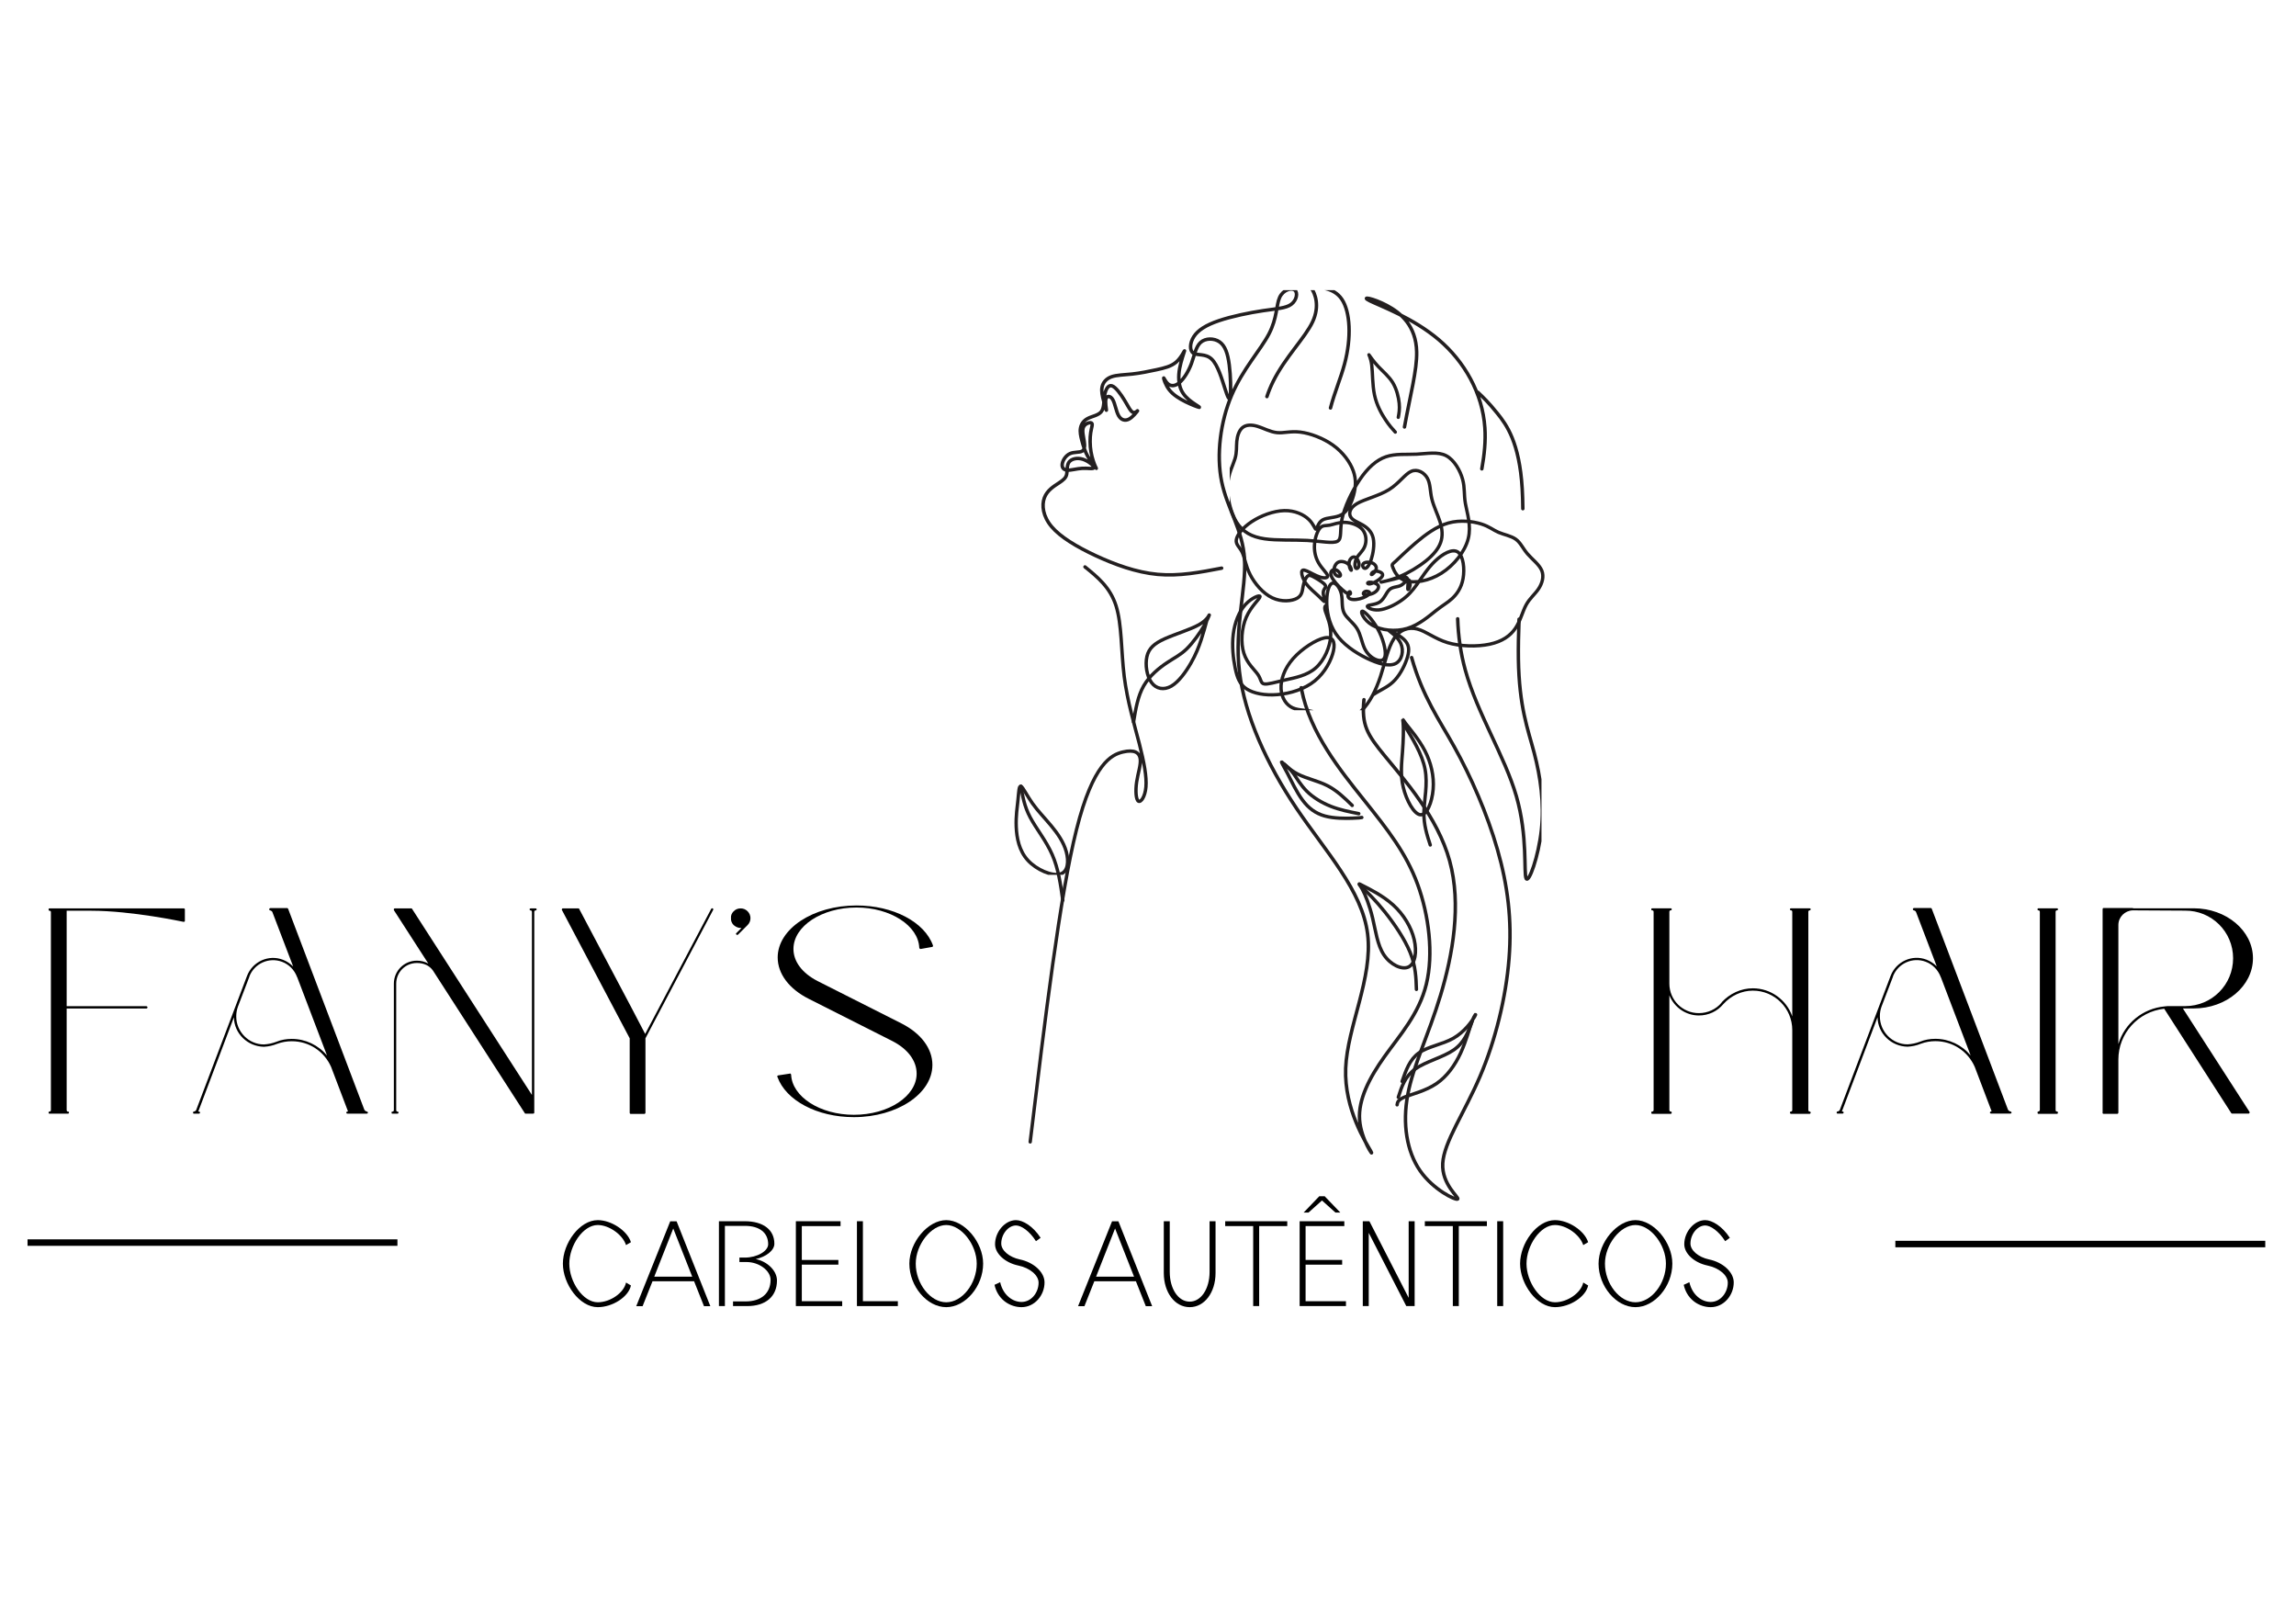 <svg xmlns="http://www.w3.org/2000/svg" xmlns:xlink="http://www.w3.org/1999/xlink" width="707" zoomAndPan="magnify" viewBox="0 0 530.25 375" height="500" preserveAspectRatio="xMidYMid meet" version="1.0"><defs><g/><clipPath id="d5679561f4"><path d="M 240 67 L 356 67 L 356 277.449 L 240 277.449 Z M 240 67 " clip-rule="nonzero"/></clipPath><clipPath id="7ae8a874f8"><path d="M 284 92 L 360.816 92 L 360.816 164 L 284 164 Z M 284 92 " clip-rule="nonzero"/></clipPath><clipPath id="0c71a1d7b5"><path d="M 234.246 179 L 248 179 L 248 202 L 234.246 202 Z M 234.246 179 " clip-rule="nonzero"/></clipPath></defs><g clip-path="url(#d5679561f4)"><path stroke-linecap="round" transform="matrix(0.013, 0, 0, -0.013, 234.233, 277.325)" fill="none" stroke-linejoin="round" d="M 8236.209 14365.391 C 8329.77 14276.955 8423.635 14188.52 8584.718 13988.329 C 8745.801 13788.137 8974.709 13475.888 9024.064 12651.802 C 9030.725 12541.864 9034.056 12423.142 9035.267 12297.455 M 8968.048 10334.308 C 8958.661 10080.511 8953.514 9840.948 8956.542 9630.156 C 8969.562 8769.425 9125.498 8384.488 9237.529 7958.06 C 9349.258 7531.328 9416.78 7063.408 9364.7 6590.036 C 9312.924 6116.966 9141.243 5638.446 9094.311 5729.304 C 9047.681 5820.465 9125.498 6481.006 8920.207 7190.912 C 8714.614 7900.819 8225.914 8660.092 8012.751 9432.388 C 7929.182 9734.643 7888.003 10039.322 7877.708 10341.274 M 8306.759 13004.938 C 8352.177 13256.01 8377.005 13498.602 8360.958 13733.32 C 8319.476 14349.642 7997.006 14911.45 7541.916 15298.809 C 7086.825 15686.169 6499.113 15899.383 6319.863 15988.121 C 6140.309 16076.557 6369.217 16039.91 6618.715 15907.257 C 6868.515 15774.604 7138.905 15545.944 7149.199 15082.869 C 7156.466 14758.505 7035.957 14318.75 6932.706 13748.765 M 7059.574 9652.568 C 7255.781 8958.107 7541.916 8562.268 7815.031 8072.238 C 8116.608 7531.328 8402.742 6876.239 8584.718 6241.745 C 8766.694 5607.251 8844.813 4993.654 8790.008 4304.342 C 8735.507 3615.333 8548.383 2850.911 8272.543 2208.543 C 7997.006 1566.174 7633.055 1046.162 7612.162 669.099 C 7591.27 292.037 7913.739 57.925 7877.405 34.605 C 7841.07 11.285 7445.629 198.453 7209.151 539.172 C 6972.371 879.588 6894.555 1373.857 6990.538 1888.721 C 7086.825 2403.585 7357.215 2939.044 7573.103 3654.402 C 7788.991 4369.457 7950.074 5263.806 7734.489 6043.977 C 7518.601 6824.147 6925.742 7489.836 6585.105 7903.242 C 6265.664 8291.207 6167.863 8456.872 6212.676 8905.107 M 5618.302 14086.456 C 5689.76 14359.637 5799.975 14614.343 5867.194 14864.506 C 5994.668 15337.878 5968.628 15795.501 5820.565 16016.59 C 5672.199 16237.679 5401.809 16221.93 5287.355 16237.679 C 5172.901 16253.125 5214.686 16300.068 5279.482 16211.633 C 5344.582 16123.197 5432.996 15899.383 5300.375 15616.208 C 5167.754 15332.73 4814.097 14989.285 4600.934 14560.433 C 4557.635 14472.907 4519.787 14382.048 4488.903 14288.464 M 5097.81 9117.109 C 5099.626 9108.629 5101.14 9100.149 5102.654 9091.669 C 5256.168 8311.499 5786.653 7656.41 6213.281 7123.071 C 6639.607 6590.036 6962.076 6179.356 7164.944 5627.846 C 7367.812 5076.638 7451.079 4384.903 7320.88 3851.868 C 7190.984 3318.832 6847.622 2944.495 6577.233 2564.708 C 6306.843 2184.92 6109.122 1800.286 6135.162 1441.395 C 6161.202 1082.505 6410.699 749.66 6335.305 884.737 C 6259.911 1020.115 5859.625 1623.415 5888.087 2359.368 C 5916.549 3095.32 6374.364 3963.623 6278.078 4741.371 C 6181.791 5518.816 5532.008 6205.402 5009.093 6982.847 C 4486.48 7760.291 4091.342 8628.897 4000.202 9406.342 C 3909.063 10183.786 4122.529 10870.373 4091.342 11398.26 C 4060.155 11926.147 3784.314 12295.335 3685.303 12775.067 C 3586.291 13255.102 3663.805 13845.378 3861.525 14310.573 C 4059.246 14776.071 4376.871 15116.789 4525.237 15401.479 C 4673.603 15686.169 4653.014 15915.132 4715.388 16050.511 C 4777.762 16185.587 4923.404 16227.079 4983.053 16180.438 C 5043.005 16133.494 5016.965 15998.418 4921.284 15927.549 C 4825.906 15856.679 4660.886 15850.319 4419.564 15814.279 C 4178.545 15778.541 3861.223 15713.729 3632.315 15635.591 C 3403.407 15557.755 3262.913 15466.594 3190.244 15353.627 C 3117.575 15240.357 3112.125 15105.281 3182.372 15059.549 C 3252.618 15014.12 3398.26 15058.337 3507.566 14954.153 C 3616.57 14850.272 3689.542 14597.988 3741.621 14435.655 C 3793.398 14273.018 3824.888 14200.332 3837.605 14295.127 C 3850.625 14390.225 3845.478 14652.806 3819.438 14852.997 C 3793.398 15053.189 3746.769 15190.99 3648.06 15260.043 C 3549.048 15328.792 3398.26 15328.792 3311.057 15250.654 C 3224.156 15172.819 3200.539 15016.845 3147.248 14873.592 C 3093.957 14730.641 3010.691 14600.714 2934.085 14535.599 C 2857.48 14470.787 2787.233 14470.787 2736.365 14511.067 C 2685.799 14551.348 2654.612 14631.909 2654.612 14617.674 C 2654.612 14603.44 2685.799 14494.107 2756.046 14405.671 C 2826.293 14317.236 2935.296 14249.698 3045.814 14194.88 C 3156.332 14140.365 3268.363 14098.873 3287.742 14097.359 C 3307.423 14096.147 3234.451 14135.216 3159.057 14189.731 C 3083.663 14244.549 3005.543 14314.51 2962.85 14414.757 C 2919.854 14515.004 2911.982 14644.932 2938.022 14787.882 C 2964.061 14930.833 3023.711 15087.109 3025.225 15100.132 C 3026.436 15112.852 2969.209 14982.925 2879.583 14903.575 C 2789.655 14824.226 2667.632 14795.757 2529.863 14765.773 C 2391.792 14735.79 2238.581 14704.595 2095.362 14689.149 C 1952.446 14673.401 1819.825 14673.401 1726.263 14639.783 C 1632.702 14605.863 1577.897 14538.325 1561.244 14461.701 C 1544.288 14384.774 1564.877 14299.064 1588.495 14210.629 C 1611.809 14122.193 1637.849 14031.335 1637.849 14047.992 C 1637.849 14064.953 1611.809 14189.731 1629.977 14249.698 C 1648.144 14309.362 1710.518 14304.213 1750.789 14233.949 C 1791.363 14163.685 1809.53 14028.609 1853.737 13950.471 C 1897.944 13872.636 1968.191 13851.738 2038.135 13888.082 C 2108.382 13924.728 2178.629 14018.312 2190.438 14034.969 C 2202.246 14051.93 2155.314 13992.266 2111.107 14007.712 C 2066.9 14023.461 2025.418 14114.319 1959.107 14223.652 C 1892.797 14332.682 1801.658 14460.186 1734.136 14479.872 C 1666.311 14499.256 1622.104 14410.82 1605.148 14308.15 C 1588.495 14205.48 1598.79 14088.273 1548.224 14022.249 C 1497.355 13955.923 1385.627 13940.174 1308.718 13901.105 C 1232.113 13862.338 1190.631 13799.949 1177.611 13730.897 C 1164.591 13662.147 1180.033 13586.432 1203.651 13499.511 C 1226.966 13412.287 1258.153 13313.554 1303.571 13231.479 C 1349.292 13149.706 1408.941 13084.591 1437.706 13047.036 C 1466.168 13009.178 1463.746 12998.881 1442.854 13044.31 C 1421.961 13089.74 1382.902 13191.198 1363.523 13306.891 C 1343.842 13422.584 1343.842 13552.814 1358.376 13647.61 C 1372.607 13742.708 1401.069 13802.372 1372.607 13819.332 C 1343.842 13836.292 1258.153 13810.246 1229.691 13746.645 C 1200.926 13682.742 1229.691 13581.283 1242.408 13496.785 C 1255.428 13412.287 1253.005 13344.749 1204.862 13318.703 C 1156.719 13292.657 1063.157 13308.405 990.185 13275.696 C 917.516 13243.29 865.437 13162.729 853.931 13099.128 C 842.122 13035.225 870.584 12988.584 936.895 12981.921 C 1003.205 12975.258 1107.364 13009.178 1210.01 13014.327 C 1312.655 13019.779 1414.089 12996.155 1415.603 13027.653 C 1416.814 13058.848 1318.105 13144.557 1217.882 13175.752 C 1117.659 13206.947 1016.225 13183.627 973.532 13124.871 C 930.536 13066.419 945.978 12972.835 931.747 12907.72 C 917.516 12842.908 873.309 12806.261 790.042 12751.746 C 706.776 12697.231 584.752 12624.242 535.095 12490.377 C 485.74 12356.513 509.358 12161.47 664.082 11978.239 C 818.807 11795.008 1104.639 11623.286 1441.34 11465.798 C 1778.343 11308.613 2165.609 11165.662 2548.03 11130.531 C 2930.149 11095.399 3307.423 11168.085 3684.394 11241.075 " stroke="#231f20" stroke-width="61.44" stroke-opacity="1" stroke-miterlimit="22.926"/></g><path stroke-linecap="round" transform="matrix(0.011, 0, 0, -0.011, 234.233, 277.325)" fill="none" stroke-linejoin="round" d="M 1485.029 13311.282 C 1749.75 13097.149 2014.471 12882.666 2137.751 12493.873 C 2261.031 12104.731 2242.871 11540.928 2308.877 11012.756 C 2374.882 10484.933 2525.054 9993.091 2627.03 9597.311 C 2729.007 9201.182 2782.79 8901.465 2764.979 8691.524 C 2746.818 8481.583 2656.716 8361.417 2605.727 8394.602 C 2555.088 8427.438 2542.865 8613.276 2569.756 8796.32 C 2596.996 8979.364 2663.002 9159.264 2644.842 9285.368 C 2627.03 9411.123 2525.054 9483.083 2281.985 9426.144 C 2038.917 9369.205 1655.107 9183.367 1307.268 7797.614 C 959.08 6411.861 647.212 3826.543 334.996 1241.225 " stroke="#231f20" stroke-width="70.866" stroke-opacity="1" stroke-miterlimit="22.926"/><g clip-path="url(#7ae8a874f8)"><path stroke-linecap="round" transform="matrix(0.011, 0, 0, -0.011, 234.233, 277.325)" fill="none" stroke-linejoin="round" d="M 7528.204 10623.418 C 7556.115 10642.03 7584.715 10660.298 7614.35 10677.531 C 7737.366 10749.911 7874.855 10807.815 7994.081 10938.099 C 8113.652 11068.384 8214.96 11271.048 8258.377 11426.493 C 8301.795 11582.282 8287.322 11690.508 8178.778 11791.84 C 8070.234 11893.172 7867.619 11987.266 7860.383 11980.028 C 7853.146 11972.79 8041.289 11864.22 8113.652 11708.775 C 8186.015 11552.986 8142.597 11350.666 8005.108 11281.733 C 7867.619 11213.144 7636.058 11278.286 7393.471 11397.541 C 7151.229 11517.14 6897.96 11690.508 6749.444 11911.439 C 6601.273 12132.026 6557.855 12399.833 6561.301 12605.943 C 6565.091 12812.054 6615.745 12956.815 6684.318 12971.291 C 6753.234 12985.767 6840.069 12869.958 6869.015 12740.019 C 6897.96 12609.735 6869.015 12464.975 6923.114 12349.166 C 6977.558 12233.358 7115.047 12146.502 7194.646 12020.009 C 7274.245 11893.172 7295.954 11726.698 7353.844 11603.652 C 7411.734 11480.95 7505.806 11401.332 7596.087 11365.142 C 7686.712 11328.952 7773.547 11336.19 7788.02 11455.445 C 7802.493 11575.044 7744.602 11806.316 7632.268 12008.98 C 7520.278 12211.644 7353.844 12385.357 7306.636 12381.565 C 7259.773 12378.119 7332.135 12197.168 7516.488 12088.598 C 7701.185 11980.028 7997.872 11943.838 8251.141 12020.009 C 8504.066 12095.836 8714.262 12284.024 8862.433 12399.833 C 9010.604 12515.641 9097.439 12559.069 9191.855 12645.925 C 9285.582 12732.436 9386.89 12863.065 9423.071 13065.385 C 9459.252 13268.049 9430.307 13543.093 9314.527 13622.711 C 9198.747 13702.329 8996.131 13586.521 8836.934 13434.523 C 8678.08 13282.525 8562.3 13094.337 8458.925 12949.577 C 8355.894 12805.161 8265.269 12703.829 8128.124 12607.667 C 7990.291 12511.849 7805.938 12421.547 7657.767 12408.794 C 7509.252 12396.041 7397.262 12461.183 7415.18 12490.135 C 7433.443 12519.087 7581.614 12511.849 7675.686 12575.268 C 7769.757 12638.687 7809.729 12772.418 7876.578 12833.768 C 7943.427 12895.464 8037.499 12884.779 8109.861 12918.901 C 8182.224 12953.368 8232.878 13032.986 8267.336 13040.224 C 8301.795 13047.462 8319.713 12982.32 8310.754 12922.692 C 8301.795 12863.065 8265.613 12808.608 8261.823 12850.312 C 8258.377 12891.672 8287.322 13029.195 8247.35 13078.137 C 8207.723 13127.08 8098.835 13087.099 7968.927 13052.977 C 7838.674 13018.51 7686.712 12989.558 7699.117 12991.281 C 7711.867 12993.005 7889.328 13025.748 8082.639 13105.366 C 8276.296 13184.984 8486.147 13311.477 8643.622 13437.97 C 8800.752 13564.807 8905.85 13691.3 8952.714 13825.376 C 8999.922 13959.106 8988.895 14100.075 8940.309 14255.865 C 8891.378 14411.31 8804.543 14581.23 8766.639 14742.535 C 8728.39 14903.494 8739.416 15055.492 8674.29 15173.024 C 8609.164 15290.555 8468.229 15373.965 8335.909 15317.784 C 8203.933 15261.603 8080.916 15066.177 7869.342 14934.17 C 7657.423 14802.162 7357.29 14733.573 7198.092 14641.203 C 7038.894 14548.832 7020.976 14433.024 7064.394 14358.92 C 7107.811 14284.817 7212.565 14252.073 7312.15 14194.169 C 7411.734 14136.265 7505.806 14053.2 7536.474 13915.678 C 7567.142 13778.156 7534.751 13586.521 7493.056 13461.752 C 7451.361 13336.638 7400.708 13279.078 7362.803 13280.802 C 7324.899 13282.525 7299.4 13344.22 7328.345 13378.342 C 7357.29 13412.809 7440.679 13420.047 7503.738 13398.333 C 7567.142 13376.619 7610.559 13325.953 7599.877 13269.772 C 7588.85 13213.936 7523.724 13152.241 7503.738 13150.517 C 7484.097 13148.794 7509.252 13206.698 7568.865 13219.106 C 7628.822 13231.859 7722.894 13199.46 7733.576 13153.964 C 7744.602 13108.813 7672.24 13050.909 7605.046 13011.272 C 7538.197 12971.291 7476.861 12949.577 7444.125 12953.368 C 7411.734 12956.815 7407.944 12985.767 7456.875 12989.558 C 7505.806 12993.005 7607.113 12971.291 7637.781 12926.139 C 7668.449 12880.988 7628.822 12812.054 7558.182 12770.694 C 7487.543 12728.99 7386.235 12714.514 7348.331 12728.99 C 7310.427 12743.466 7335.581 12786.894 7377.276 12797.578 C 7418.971 12808.608 7476.861 12786.894 7458.598 12750.704 C 7440.679 12714.514 7346.608 12663.848 7250.469 12640.41 C 7154.675 12616.973 7057.157 12620.419 7022.699 12662.124 C 6988.241 12703.829 7017.186 12783.447 7038.894 12790.34 C 7060.603 12797.923 7075.076 12732.436 7035.449 12736.572 C 6995.821 12740.364 6902.095 12813.088 6817.327 12899.944 C 6732.215 12986.801 6655.717 13087.788 6646.413 13158.1 C 6637.454 13228.412 6695.344 13268.049 6751.167 13250.126 C 6807.334 13231.859 6861.778 13156.032 6847.306 13127.08 C 6832.833 13098.128 6749.444 13116.051 6722.222 13181.193 C 6695.344 13246.335 6724.289 13358.352 6789.416 13402.124 C 6854.542 13445.552 6955.85 13420.047 7013.74 13367.658 C 7071.63 13315.268 7086.102 13235.65 7073.353 13239.097 C 7060.603 13242.888 7020.976 13329.744 7029.935 13402.124 C 7038.894 13474.16 7096.785 13532.064 7147.438 13517.588 C 7198.092 13503.457 7241.51 13416.256 7239.787 13354.905 C 7238.064 13293.554 7190.856 13257.364 7168.113 13288.729 C 7145.026 13320.094 7146.405 13419.013 7189.822 13498.287 C 7233.24 13577.905 7318.697 13638.221 7359.358 13742.311 C 7400.018 13846.056 7395.539 13993.228 7312.494 14092.837 C 7229.105 14192.446 7067.15 14244.146 6935.519 14246.214 C 6803.888 14248.627 6702.58 14201.407 6620.914 14186.931 C 6539.592 14172.455 6478.256 14190.723 6422.089 14129.372 C 6365.922 14067.677 6315.268 13926.708 6304.586 13787.462 C 6293.559 13647.872 6322.504 13510.35 6390.387 13394.197 C 6458.27 13277.7 6564.747 13182.571 6579.219 13130.182 C 6593.692 13077.793 6516.161 13068.142 6421.055 13097.439 C 6326.295 13127.08 6213.96 13195.669 6141.598 13226.344 C 6069.235 13257.364 6036.844 13250.126 6035.121 13197.392 C 6033.054 13145.003 6061.999 13047.462 6130.916 12955.091 C 6199.488 12863.065 6308.032 12775.864 6386.942 12701.761 C 6465.507 12627.313 6514.438 12565.617 6518.228 12589.055 C 6521.674 12612.492 6479.979 12721.407 6488.938 12788.272 C 6497.553 12854.793 6557.166 12879.609 6529.944 12926.484 C 6502.722 12973.703 6389.009 13042.981 6312.511 13086.754 C 6235.669 13130.527 6196.042 13148.794 6157.793 13116.051 C 6119.889 13083.652 6083.708 13000.243 6065.789 12908.216 C 6047.526 12815.846 6047.526 12714.514 5938.982 12653.163 C 5830.438 12591.467 5613.35 12569.753 5417.971 12662.124 C 5222.592 12754.15 5048.922 12960.606 4953.128 13148.794 C 4857.333 13336.638 4839.07 13506.903 4786.694 13617.197 C 4734.317 13727.49 4647.482 13778.156 4661.954 13879.488 C 4676.427 13980.82 4792.207 14132.819 4983.796 14259.311 C 5175.729 14386.149 5443.471 14487.481 5669.518 14492.651 C 5895.565 14498.166 6080.262 14407.863 6185.015 14306.531 C 6290.113 14205.199 6315.268 14093.182 6336.977 14102.143 C 6358.686 14111.105 6376.949 14241.389 6474.466 14297.569 C 6572.328 14353.406 6749.444 14335.483 6876.251 14409.586 C 7002.713 14483.69 7078.866 14650.164 7124.007 14814.915 C 7169.147 14979.321 7183.62 15142.348 7118.493 15325.022 C 7053.367 15507.696 6908.642 15710.015 6698.79 15862.358 C 6488.938 16014.356 6213.96 16115.344 6006.176 16140.849 C 5798.048 16166.01 5656.768 16115.344 5515.833 16129.82 C 5374.554 16144.296 5233.619 16223.914 5106.812 16262.172 C 4980.35 16300.085 4868.015 16296.294 4793.93 16236.666 C 4719.844 16177.039 4683.663 16061.231 4672.636 15947.146 C 4661.954 15833.406 4676.427 15721.044 4634.732 15581.799 C 4593.037 15442.553 4495.52 15276.079 4481.048 15032.055 C 4466.575 14787.686 4535.147 14465.767 4665.4 14254.141 C 4795.653 14042.516 4987.586 13940.839 5253.26 13901.202 C 5519.279 13861.566 5859.383 13883.28 6152.624 13866.736 C 6445.521 13850.536 6691.554 13796.424 6787.693 13849.847 C 6883.832 13903.96 6830.077 14065.609 6880.73 14313.424 C 6931.384 14561.24 7086.447 14895.222 7254.604 15143.382 C 7422.416 15391.887 7603.323 15554.57 7804.215 15623.504 C 8005.108 15692.092 8225.642 15666.932 8448.243 15677.616 C 8670.5 15688.646 8894.824 15735.52 9068.494 15645.218 C 9242.164 15554.57 9365.181 15326.745 9414.112 15147.863 C 9463.043 14968.636 9437.888 14838.352 9472.002 14641.203 C 9506.46 14444.053 9600.532 14179.693 9531.615 13904.994 C 9463.043 13629.949 9231.482 13344.22 8967.186 13177.746 C 8703.235 13011.961 8406.548 12965.431 8225.642 13017.821 C 8044.735 13070.21 7979.609 13221.864 7950.664 13293.554 C 7921.719 13365.934 7928.955 13358.352 8008.554 13430.732 C 8088.153 13503.457 8240.114 13655.11 8433.77 13819.861 C 8627.427 13984.612 8862.433 14161.771 9113.979 14232.427 C 9365.181 14302.739 9632.923 14266.549 9804.87 14212.437 C 9976.817 14157.979 10052.626 14085.944 10166.683 14037.001 C 10280.741 13988.058 10432.702 13962.898 10532.287 13890.518 C 10631.527 13818.138 10678.735 13698.538 10776.252 13584.798 C 10874.114 13470.713 11022.285 13362.143 11075.007 13235.65 C 11127.383 13108.813 11083.966 12964.053 11007.813 12850.312 C 10932.004 12736.228 10823.46 12653.163 10747.307 12513.573 C 10671.499 12374.327 10628.081 12179.246 10521.26 12021.733 C 10414.439 11864.22 10244.559 11744.965 9982.331 11688.784 C 9719.758 11632.948 9365.181 11639.842 9097.439 11721.183 C 8829.353 11802.869 8648.102 11958.314 8465.128 12006.567 C 8281.809 12054.821 8096.767 11995.883 7972.372 11805.971 C 7847.633 11616.06 7783.54 11295.175 7688.091 11007.378 C 7592.641 10719.925 7465.834 10465.216 7295.954 10297.019 C 7125.73 10128.821 6912.432 10046.79 6743.931 10067.126 C 6575.774 10087.806 6452.757 10210.852 6304.586 10261.518 C 6156.07 10312.184 5982.4 10290.47 5846.634 10352.165 C 5711.212 10413.516 5613.35 10558.276 5602.668 10748.188 C 5591.642 10938.099 5667.795 11173.162 5853.87 11384.788 C 6040.29 11596.758 6336.977 11784.602 6512.37 11820.792 C 6688.108 11856.982 6742.208 11741.174 6702.58 11551.262 C 6662.609 11361.351 6528.91 11097.336 6311.822 10920.177 C 6094.734 10742.673 5794.257 10652.37 5526.515 10630.656 C 5258.774 10608.942 5023.767 10655.817 4879.042 10749.911 C 4734.317 10844.005 4679.872 10984.974 4638.522 11187.638 C 4596.828 11390.303 4567.883 11654.318 4598.551 11900.41 C 4629.219 12146.502 4719.844 12374.327 4853.543 12521.155 C 4987.586 12667.639 5164.702 12732.436 5161.256 12687.285 C 5157.466 12642.133 4973.113 12486.689 4871.806 12255.072 C 4770.498 12023.456 4752.235 11716.013 4821.152 11498.873 C 4889.724 11281.733 5045.476 11155.24 5115.771 11052.184 C 5186.411 10948.784 5171.938 10869.166 5246.369 10855.035 C 5320.454 10840.559 5483.098 10890.88 5689.504 10938.099 C 5895.565 10984.974 6145.388 11028.402 6329.051 11190.051 C 6513.059 11351.7 6631.252 11631.57 6644.001 11863.186 C 6656.751 12094.458 6563.713 12278.165 6532.701 12378.463 C 6501.688 12479.106 6532.356 12497.029 6562.679 12514.607 " stroke="#231f20" stroke-width="69.924" stroke-opacity="1" stroke-miterlimit="22.926"/></g><path stroke-linecap="round" transform="matrix(0.011, 0, 0, -0.011, 234.233, 277.325)" fill="none" stroke-linejoin="round" d="M 8527.021 8108.509 C 8391.867 8120.386 8232.615 8414.863 8168.006 8682.092 C 8103.398 8949.322 8133.432 9189.305 8151.243 9429.288 C 8169.403 9669.271 8175.34 9909.254 8166.26 10026.276 C 8157.529 10142.949 8133.432 10137.011 8217.249 10026.276 C 8301.415 9915.192 8493.145 9699.312 8622.362 9450.247 C 8751.23 9201.531 8817.236 8919.281 8794.885 8643.318 C 8772.534 8367.006 8661.826 8096.283 8527.021 8108.509 Z M 8527.021 8108.509 " stroke="#231f20" stroke-width="70.866" stroke-opacity="1" stroke-miterlimit="22.926"/><path stroke-linecap="round" transform="matrix(0.011, 0, 0, -0.011, 234.233, 277.325)" fill="none" stroke-linejoin="round" d="M 8734.467 7473.794 C 8665.318 7685.482 8596.17 7896.821 8601.059 8160.907 C 8606.297 8424.993 8685.574 8741.826 8625.505 9061.454 C 8565.437 9381.082 8366.023 9703.504 8166.26 10026.276 " stroke="#231f20" stroke-width="70.866" stroke-opacity="1" stroke-miterlimit="22.926"/><path stroke-linecap="round" transform="matrix(0.012, 0, 0, -0.012, 234.233, 277.325)" fill="none" stroke-linejoin="round" d="M 7333.612 14796.194 C 7275.95 14859.257 7218.288 14922.638 7143.2 15035.771 C 7068.113 15149.222 6975.6 15312.426 6933.462 15509.538 C 6891.324 15706.968 6899.245 15937.989 6880.236 16086.298 C 6861.226 16234.608 6814.97 16299.89 6828.593 16279.608 C 6842.217 16259.326 6915.72 16153.165 7008.233 16054.925 C 7100.746 15957.32 7212.268 15867.32 7286.405 15744.679 C 7360.542 15621.721 7397.293 15466.123 7408.699 15349.82 C 7419.788 15233.518 7405.531 15157.144 7391.274 15080.454 " stroke="#231f20" stroke-width="64.286" stroke-opacity="1" stroke-miterlimit="22.926"/><path stroke-linecap="round" transform="matrix(0.011, 0, 0, -0.011, 234.233, 277.325)" fill="none" stroke-linejoin="round" d="M 7096.202 8303.779 C 6935.902 8459.925 6775.952 8616.071 6575.84 8718.422 C 6375.728 8820.423 6135.803 8868.28 5954.2 8961.548 C 5772.947 9054.468 5650.016 9192.449 5619.982 9213.408 C 5589.947 9234.367 5652.81 9138.304 5736.976 8976.569 C 5820.792 8814.485 5925.912 8586.379 6051.986 8416.958 C 6177.711 8247.538 6324.74 8136.454 6519.613 8082.659 C 6714.836 8028.515 6957.555 8031.658 7095.154 8035.85 C 7233.102 8040.042 7265.232 8045.631 7297.711 8051.22 " stroke="#231f20" stroke-width="70.866" stroke-opacity="1" stroke-miterlimit="22.926"/><path stroke-linecap="round" transform="matrix(0.011, 0, 0, -0.011, 234.233, 277.325)" fill="none" stroke-linejoin="round" d="M 7233.801 8131.564 C 7033.688 8171.037 6833.925 8210.86 6643.941 8286.313 C 6453.957 8361.417 6273.751 8472.5 6143.835 8600.701 C 6013.92 8729.251 5933.945 8874.917 5863.399 8972.028 C 5792.853 9069.488 5731.737 9118.742 5670.621 9167.997 " stroke="#231f20" stroke-width="70.866" stroke-opacity="1" stroke-miterlimit="22.926"/><path stroke-linecap="round" transform="matrix(0.011, 0, 0, -0.011, 234.233, 277.325)" fill="none" stroke-linejoin="round" d="M 8143.56 2511.702 C 8222.836 2741.904 8302.113 2971.757 8494.542 3107.992 C 8686.622 3244.227 8991.854 3286.494 9222.349 3418.537 C 9453.194 3550.58 9608.954 3772.748 9663.085 3865.667 C 9716.867 3958.586 9669.022 3922.606 9612.097 3772.748 C 9555.171 3622.54 9489.166 3358.804 9372.172 3106.595 C 9255.178 2854.735 9087.195 2614.752 8860.541 2462.099 C 8633.887 2309.446 8348.561 2243.774 8201.533 2184.739 C 8054.854 2125.354 8046.472 2072.258 8038.091 2019.51 " stroke="#231f20" stroke-width="70.866" stroke-opacity="1" stroke-miterlimit="22.926"/><path stroke-linecap="round" transform="matrix(0.011, 0, 0, -0.011, 234.233, 277.325)" fill="none" stroke-linejoin="round" d="M 9612.097 3772.748 C 9532.122 3550.58 9452.147 3328.762 9228.985 3172.965 C 9005.823 3017.518 8639.475 2928.092 8421.552 2773.343 C 8203.279 2618.594 8133.083 2398.523 8063.236 2178.451 " stroke="#231f20" stroke-width="70.866" stroke-opacity="1" stroke-miterlimit="22.926"/><path stroke-linecap="round" transform="matrix(0.011, 0, 0, -0.011, 234.233, 277.325)" fill="none" stroke-linejoin="round" d="M 8278.714 4913.627 C 8139.369 4846.209 7899.444 4960.436 7761.496 5167.234 C 7623.548 5374.381 7587.576 5674.097 7524.365 5938.183 C 7461.502 6201.92 7371.399 6430.026 7305.394 6549.843 C 7239.738 6670.009 7197.48 6681.886 7320.411 6619.008 C 7443.342 6555.781 7731.462 6417.8 7954.973 6215.543 C 8178.134 6012.938 8337.386 5745.708 8397.105 5487.56 C 8457.174 5229.762 8418.409 4981.046 8278.714 4913.627 Z M 8278.714 4913.627 " stroke="#231f20" stroke-width="70.866" stroke-opacity="1" stroke-miterlimit="22.926"/><path stroke-linecap="round" transform="matrix(0.011, 0, 0, -0.011, 234.233, 277.325)" fill="none" stroke-linejoin="round" d="M 8443.903 4442.744 C 8436.22 4687.967 8428.187 4932.84 8312.241 5217.885 C 8196.644 5503.28 7973.133 5828.497 7777.91 6072.322 C 7583.036 6315.798 7416.451 6477.533 7249.865 6639.269 " stroke="#231f20" stroke-width="70.866" stroke-opacity="1" stroke-miterlimit="22.926"/><g clip-path="url(#0c71a1d7b5)"><path stroke-linecap="round" transform="matrix(0.011, 0, 0, -0.011, 234.233, 277.325)" fill="none" stroke-linejoin="round" d="M 962.572 6862.833 C 1131.253 6908.245 1147.667 7130.762 1092.837 7331.97 C 1038.007 7533.528 911.933 7713.777 776.08 7877.259 C 640.577 8040.741 495.644 8187.455 381.444 8348.492 C 267.593 8509.179 184.824 8684.188 141.868 8704.798 C 99.261 8725.408 96.468 8591.269 79.704 8430.582 C 62.941 8269.895 32.557 8082.659 41.987 7853.156 C 51.416 7624.002 101.008 7352.58 286.801 7151.022 C 472.245 6949.115 793.542 6817.422 962.572 6862.833 Z M 962.572 6862.833 " stroke="#231f20" stroke-width="70.866" stroke-opacity="1" stroke-miterlimit="22.926"/></g><path stroke-linecap="round" transform="matrix(0.011, 0, 0, -0.011, 234.233, 277.325)" fill="none" stroke-linejoin="round" d="M 1019.847 6314.75 C 973.399 6645.556 926.601 6976.712 797.384 7270.839 C 668.516 7565.316 456.879 7822.765 333.948 8055.761 C 211.017 8288.409 176.443 8496.603 141.868 8704.798 " stroke="#231f20" stroke-width="70.866" stroke-opacity="1" stroke-miterlimit="22.926"/><path stroke-linecap="round" transform="matrix(0.011, 0, 0, -0.011, 234.233, 277.325)" fill="none" stroke-linejoin="round" d="M 2505.147 10056.318 C 2549.5 10327.041 2594.202 10598.113 2718.181 10814.342 C 2842.509 11030.921 3046.463 11193.005 3208.508 11300.945 C 3370.554 11408.885 3490.341 11462.68 3622.353 11591.929 C 3754.364 11720.828 3898.249 11924.831 3985.209 12074.689 C 4072.168 12224.547 4102.203 12320.61 4099.06 12314.672 C 4096.266 12308.733 4060.294 12200.444 3880.438 12098.792 C 3700.232 11996.791 3376.491 11900.728 3157.52 11801.87 C 2938.549 11702.663 2824.698 11600.662 2785.584 11429.844 C 2746.469 11259.027 2782.44 11019.044 2881.623 10883.857 C 2980.457 10749.019 3142.503 10718.978 3298.262 10808.753 C 3454.37 10898.878 3604.192 11108.819 3709.312 11291.863 C 3814.432 11474.906 3874.152 11630.703 3922.346 11774.623 C 3970.192 11918.543 4006.163 12050.586 4042.134 12182.629 " stroke="#231f20" stroke-width="70.866" stroke-opacity="1" stroke-miterlimit="22.926"/><path stroke-linecap="butt" transform="matrix(0.749, 0, 0, 0.749, 6.358, 286.171)" fill="none" stroke-linejoin="miter" d="M 0.002 1.002 L 114.053 1.002 " stroke="#000000" stroke-width="2" stroke-opacity="1" stroke-miterlimit="4"/><g fill="#000000" fill-opacity="1"><g transform="translate(6.36, 256.877)"><g><path d="M 36.336 -46.988 C 36.336 -46.988 36.27 -46.988 36.27 -46.988 C 36.27 -47.055 36.27 -47.055 36.27 -47.055 C 36.27 -47.055 36.203 -47.055 36.203 -47.055 C 36.203 -47.121 36.203 -47.121 36.203 -47.121 C 36.133 -47.121 36.133 -47.121 36.133 -47.121 C 36.133 -47.121 36.066 -47.121 36.066 -47.121 L 5.055 -47.121 C 4.922 -47.121 4.855 -47.055 4.855 -46.852 C 4.855 -46.719 4.922 -46.582 5.055 -46.582 C 5.258 -46.582 5.395 -46.449 5.395 -46.312 L 5.395 -0.539 C 5.395 -0.336 5.258 -0.203 5.055 -0.203 C 4.922 -0.203 4.855 -0.137 4.855 0 C 4.855 0.203 4.922 0.27 5.055 0.27 L 9.305 0.27 C 9.504 0.27 9.574 0.203 9.574 0 C 9.574 -0.137 9.504 -0.203 9.305 -0.203 C 9.168 -0.203 9.035 -0.336 9.035 -0.539 L 9.035 -24 L 27.438 -24 C 27.574 -24 27.707 -24.133 27.707 -24.27 C 27.707 -24.402 27.574 -24.539 27.438 -24.539 L 9.035 -24.539 L 9.035 -46.582 L 14.629 -46.582 C 24.203 -46.582 35.934 -44.023 36 -44.023 C 36.066 -44.023 36.066 -44.023 36.066 -44.023 C 36.133 -44.023 36.203 -44.023 36.27 -44.09 C 36.336 -44.09 36.336 -44.223 36.336 -44.293 L 36.336 -46.852 C 36.336 -46.852 36.336 -46.922 36.336 -46.922 C 36.336 -46.922 36.336 -46.922 36.336 -46.988 Z M 36.336 -46.988 "/></g></g></g><g fill="#000000" fill-opacity="1"><g transform="translate(43.503, 256.877)"><g><path d="M 41.191 -0.203 C 40.988 -0.27 40.785 -0.406 40.652 -0.605 L 23.055 -46.988 C 23.055 -47.055 22.922 -47.191 22.852 -47.191 L 18.945 -47.191 C 18.809 -47.191 18.672 -47.055 18.672 -46.922 C 18.672 -46.719 18.809 -46.652 18.945 -46.652 C 19.145 -46.582 19.348 -46.449 19.414 -46.246 L 24.203 -33.707 C 23.527 -34.383 22.719 -34.922 21.844 -35.258 C 18.539 -36.539 14.832 -34.852 13.551 -31.551 L 1.82 -0.605 C 1.754 -0.406 1.551 -0.27 1.281 -0.203 C 1.145 -0.203 1.078 -0.137 1.078 0 C 1.078 0.203 1.145 0.27 1.281 0.27 L 2.426 0.27 C 2.562 0.27 2.695 0.203 2.695 0 C 2.695 -0.137 2.562 -0.203 2.426 -0.203 C 2.426 -0.203 2.359 -0.27 2.293 -0.27 C 2.293 -0.336 2.293 -0.406 2.359 -0.406 L 10.516 -21.977 C 10.586 -18.203 13.684 -15.234 17.461 -15.168 C 18.539 -15.234 19.484 -15.438 20.492 -15.844 C 21.574 -16.246 22.719 -16.449 23.863 -16.449 C 27.844 -16.449 31.348 -14.156 32.965 -10.516 L 36.809 -0.406 C 36.875 -0.406 36.875 -0.336 36.809 -0.27 C 36.809 -0.27 36.742 -0.203 36.742 -0.203 C 36.605 -0.203 36.473 -0.137 36.473 0.066 C 36.473 0.203 36.605 0.27 36.742 0.27 L 41.191 0.27 C 41.324 0.27 41.461 0.203 41.461 0.066 C 41.461 -0.137 41.324 -0.203 41.191 -0.203 Z M 23.863 -16.988 C 22.652 -16.988 21.438 -16.785 20.293 -16.312 C 19.414 -15.977 18.473 -15.773 17.461 -15.707 C 13.953 -15.707 11.055 -18.605 11.055 -22.18 C 11.055 -22.988 11.191 -23.73 11.461 -24.473 L 14.09 -31.348 C 14.09 -31.348 14.09 -31.414 14.09 -31.414 C 15.234 -34.383 18.605 -35.934 21.641 -34.785 C 23.258 -34.18 24.473 -32.898 25.078 -31.348 C 25.078 -31.281 25.078 -31.281 25.145 -31.211 L 32.023 -13.145 C 30 -15.574 27.031 -16.988 23.863 -16.988 Z M 23.863 -16.988 "/></g></g></g><g fill="#000000" fill-opacity="1"><g transform="translate(86.106, 256.877)"><g><path d="M 37.551 -47.121 L 36.473 -47.121 C 36.336 -47.121 36.203 -47.055 36.203 -46.922 C 36.203 -46.719 36.336 -46.652 36.473 -46.652 C 36.605 -46.652 36.742 -46.516 36.742 -46.312 L 36.742 -4.043 L 9.035 -47.055 C 9.035 -47.121 8.898 -47.121 8.832 -47.121 L 5.125 -47.121 C 4.988 -47.121 4.922 -47.121 4.855 -46.988 C 4.855 -46.922 4.855 -46.852 4.855 -46.719 L 12.809 -34.383 C 12 -34.852 11.055 -35.055 10.18 -35.055 C 7.215 -35.055 4.855 -32.695 4.855 -29.73 L 4.855 -0.539 C 4.855 -0.336 4.719 -0.203 4.516 -0.203 C 4.383 -0.203 4.316 -0.137 4.316 0.066 C 4.316 0.203 4.383 0.27 4.516 0.27 L 5.664 0.27 C 5.797 0.27 5.934 0.203 5.934 0.066 C 5.934 -0.137 5.797 -0.203 5.664 -0.203 C 5.527 -0.203 5.395 -0.336 5.395 -0.539 L 5.395 -29.73 C 5.395 -32.359 7.484 -34.516 10.18 -34.516 C 11.797 -34.516 13.078 -33.91 13.887 -32.762 L 35.121 0.203 C 35.121 0.27 35.258 0.27 35.324 0.27 L 37.012 0.27 C 37.145 0.27 37.281 0.203 37.281 0.066 L 37.281 -46.312 C 37.281 -46.516 37.414 -46.652 37.551 -46.652 C 37.754 -46.652 37.82 -46.719 37.82 -46.922 C 37.82 -47.055 37.754 -47.121 37.551 -47.121 Z M 37.551 -47.121 "/></g></g></g><g fill="#000000" fill-opacity="1"><g transform="translate(128.843, 256.877)"><g><path d="M 35.73 -47.121 C 35.594 -47.191 35.461 -47.121 35.391 -46.988 L 20.156 -18.133 L 17.055 -24.066 L 4.922 -46.988 C 4.922 -47.121 4.785 -47.121 4.719 -47.121 L 1.215 -47.121 C 1.145 -47.121 1.078 -47.121 1.078 -47.121 C 1.012 -47.055 0.945 -47.055 0.945 -46.988 C 0.875 -46.922 0.875 -46.785 0.945 -46.719 L 16.582 -17.125 L 16.582 0.066 C 16.582 0.203 16.652 0.336 16.855 0.336 L 19.953 0.336 C 20.09 0.336 20.223 0.203 20.223 0.066 L 20.223 -17.125 L 35.863 -46.785 C 35.863 -46.852 35.934 -46.922 35.863 -46.988 C 35.863 -47.055 35.797 -47.121 35.73 -47.121 Z M 35.73 -47.121 "/></g></g></g><g fill="#000000" fill-opacity="1"><g transform="translate(165.716, 256.877)"><g><path d="M 6.945 -46.449 C 6.473 -46.922 5.934 -47.121 5.324 -47.121 C 4.719 -47.121 4.18 -46.922 3.707 -46.449 C 3.305 -46.043 3.035 -45.504 3.102 -44.898 C 3.035 -44.293 3.305 -43.684 3.707 -43.281 C 4.18 -42.875 4.719 -42.605 5.324 -42.605 C 5.395 -42.605 5.461 -42.605 5.527 -42.605 L 4.383 -41.461 C 4.316 -41.391 4.246 -41.324 4.246 -41.258 C 4.246 -41.191 4.316 -41.121 4.383 -41.055 C 4.383 -41.055 4.449 -40.988 4.516 -40.988 C 4.586 -40.988 4.652 -41.055 4.719 -41.055 L 6.945 -43.281 C 7.82 -44.156 7.82 -45.57 6.945 -46.449 Z M 6.945 -46.449 "/></g></g></g><g fill="#000000" fill-opacity="1"><g transform="translate(176.502, 256.877)"><g><path d="M 21.305 -47.797 C 11.258 -47.797 3.102 -42.402 3.102 -35.797 C 3.102 -32.023 5.73 -28.516 10.312 -26.223 L 29.664 -16.449 C 33.168 -14.629 35.191 -11.934 35.191 -8.965 C 35.191 -3.773 28.719 0.539 20.695 0.539 C 12.875 0.539 6.406 -3.641 6.203 -8.766 C 6.133 -8.832 6.133 -8.898 6.066 -8.965 C 6 -8.965 5.934 -9.035 5.863 -8.965 L 3.234 -8.562 C 3.168 -8.562 3.102 -8.496 3.035 -8.426 C 2.965 -8.359 2.965 -8.293 3.035 -8.223 C 4.988 -2.766 12.203 1.078 20.695 1.078 C 30.672 1.078 38.832 -4.316 38.832 -10.988 C 38.832 -14.766 36.203 -18.27 31.684 -20.562 L 12.336 -30.336 C 8.766 -32.156 6.742 -34.852 6.742 -37.754 C 6.742 -43.012 13.281 -47.324 21.305 -47.324 C 29.121 -47.324 35.594 -43.145 35.797 -38.023 C 35.797 -37.953 35.863 -37.887 35.934 -37.82 C 35.934 -37.754 36.066 -37.754 36.133 -37.754 L 38.762 -38.223 C 38.832 -38.223 38.898 -38.293 38.965 -38.359 C 38.965 -38.426 38.965 -38.492 38.965 -38.562 C 37.012 -44.023 29.73 -47.797 21.305 -47.797 Z M 21.305 -47.797 "/></g></g></g><g fill="#000000" fill-opacity="1"><g transform="translate(376.498, 256.862)"><g><path d="M 41.398 -46.656 C 41.531 -46.656 41.668 -46.723 41.668 -46.926 C 41.668 -47.062 41.531 -47.129 41.398 -47.129 L 37.148 -47.129 C 37.016 -47.129 36.879 -47.062 36.879 -46.926 C 36.879 -46.723 37.016 -46.656 37.148 -46.656 C 37.285 -46.656 37.418 -46.523 37.418 -46.32 L 37.418 -22.184 C 36.07 -26.023 32.43 -28.656 28.316 -28.656 C 25.555 -28.656 22.992 -27.441 21.102 -25.418 L 21.102 -25.352 C 19.824 -23.801 17.867 -22.922 15.844 -22.922 C 12.07 -22.922 9.035 -25.957 9.035 -29.734 L 9.035 -46.32 C 9.035 -46.523 9.168 -46.656 9.305 -46.656 C 9.508 -46.656 9.574 -46.723 9.574 -46.926 C 9.574 -47.062 9.508 -47.129 9.305 -47.129 L 5.059 -47.129 C 4.922 -47.129 4.855 -47.062 4.855 -46.926 C 4.855 -46.723 4.922 -46.656 5.059 -46.656 C 5.258 -46.656 5.395 -46.523 5.395 -46.32 L 5.395 -0.539 C 5.395 -0.336 5.258 -0.203 5.059 -0.203 C 4.922 -0.203 4.855 -0.137 4.855 0.066 C 4.855 0.203 4.922 0.336 5.059 0.336 L 9.305 0.336 C 9.508 0.336 9.574 0.203 9.574 0.066 C 9.574 -0.137 9.508 -0.203 9.305 -0.203 C 9.168 -0.203 9.035 -0.336 9.035 -0.539 L 9.035 -27.035 C 10.18 -24.203 12.879 -22.383 15.844 -22.383 C 18.07 -22.383 20.094 -23.328 21.508 -25.016 C 23.262 -26.969 25.754 -28.117 28.316 -28.117 C 33.375 -28.117 37.418 -24.004 37.418 -19.012 L 37.418 -0.539 C 37.418 -0.336 37.285 -0.203 37.148 -0.203 C 37.016 -0.203 36.879 -0.137 36.879 0.066 C 36.879 0.203 37.016 0.336 37.148 0.336 L 41.398 0.336 C 41.531 0.336 41.668 0.203 41.668 0.066 C 41.668 -0.137 41.531 -0.203 41.398 -0.203 C 41.262 -0.203 41.129 -0.336 41.129 -0.539 L 41.129 -46.32 C 41.129 -46.387 41.129 -46.523 41.195 -46.523 C 41.262 -46.59 41.332 -46.656 41.398 -46.656 Z M 41.398 -46.656 "/></g></g></g><g fill="#000000" fill-opacity="1"><g transform="translate(423.087, 256.862)"><g><path d="M 41.195 -0.203 C 40.992 -0.27 40.789 -0.406 40.656 -0.605 L 23.059 -46.992 C 23.059 -47.062 22.922 -47.195 22.855 -47.195 L 18.945 -47.195 C 18.812 -47.195 18.676 -47.062 18.676 -46.926 C 18.676 -46.723 18.812 -46.656 18.945 -46.656 C 19.148 -46.59 19.352 -46.453 19.418 -46.254 L 24.203 -33.711 C 23.531 -34.387 22.723 -34.926 21.844 -35.262 C 18.543 -36.543 14.832 -34.859 13.551 -31.555 L 1.82 -0.605 C 1.754 -0.406 1.551 -0.27 1.281 -0.203 C 1.145 -0.203 1.078 -0.137 1.078 0 C 1.078 0.203 1.145 0.27 1.281 0.27 L 2.426 0.27 C 2.562 0.27 2.695 0.203 2.695 0 C 2.695 -0.137 2.562 -0.203 2.426 -0.203 C 2.426 -0.203 2.359 -0.27 2.293 -0.27 C 2.293 -0.336 2.293 -0.406 2.359 -0.406 L 10.52 -21.98 C 10.586 -18.203 13.688 -15.238 17.461 -15.172 C 18.543 -15.238 19.484 -15.441 20.496 -15.844 C 21.574 -16.25 22.723 -16.453 23.867 -16.453 C 27.844 -16.453 31.352 -14.16 32.969 -10.52 L 36.812 -0.406 C 36.879 -0.406 36.879 -0.336 36.812 -0.27 C 36.812 -0.27 36.746 -0.203 36.746 -0.203 C 36.609 -0.203 36.477 -0.137 36.477 0.066 C 36.477 0.203 36.609 0.27 36.746 0.27 L 41.195 0.27 C 41.332 0.27 41.465 0.203 41.465 0.066 C 41.465 -0.137 41.332 -0.203 41.195 -0.203 Z M 23.867 -16.992 C 22.652 -16.992 21.441 -16.789 20.293 -16.316 C 19.418 -15.98 18.473 -15.777 17.461 -15.711 C 13.957 -15.711 11.059 -18.609 11.059 -22.184 C 11.059 -22.992 11.191 -23.734 11.461 -24.473 L 14.09 -31.352 C 14.09 -31.352 14.09 -31.418 14.09 -31.418 C 15.238 -34.387 18.609 -35.938 21.645 -34.789 C 23.262 -34.184 24.473 -32.902 25.082 -31.352 C 25.082 -31.285 25.082 -31.285 25.148 -31.215 L 32.027 -13.148 C 30.004 -15.574 27.035 -16.992 23.867 -16.992 Z M 23.867 -16.992 "/></g></g></g><g fill="#000000" fill-opacity="1"><g transform="translate(465.698, 256.862)"><g><path d="M 9.305 -46.656 C 9.508 -46.656 9.574 -46.723 9.574 -46.926 C 9.574 -47.062 9.508 -47.129 9.305 -47.129 L 5.059 -47.129 C 4.922 -47.129 4.855 -47.062 4.855 -46.926 C 4.855 -46.723 4.922 -46.656 5.059 -46.656 C 5.258 -46.656 5.395 -46.523 5.395 -46.32 L 5.395 -0.539 C 5.395 -0.473 5.328 -0.336 5.258 -0.336 C 5.258 -0.27 5.191 -0.203 5.059 -0.203 C 4.922 -0.203 4.855 -0.137 4.855 0.066 C 4.855 0.203 4.922 0.336 5.059 0.336 L 9.305 0.336 C 9.508 0.336 9.574 0.203 9.574 0.066 C 9.574 -0.137 9.508 -0.203 9.305 -0.203 C 9.168 -0.203 9.035 -0.336 9.035 -0.539 L 9.035 -46.32 C 9.035 -46.523 9.168 -46.656 9.305 -46.656 Z M 9.305 -46.656 "/></g></g></g><g fill="#000000" fill-opacity="1"><g transform="translate(480.194, 256.862)"><g><path d="M 24.406 -24.004 C 24.473 -24.004 24.473 -24.004 24.473 -24.004 L 26.43 -24.004 C 33.98 -24.004 40.117 -29.195 40.117 -35.598 C 40.117 -41.938 33.98 -47.129 26.43 -47.129 L 12.406 -47.129 C 12.406 -47.129 12.406 -47.195 12.406 -47.195 L 5.598 -47.195 C 5.461 -47.195 5.395 -47.062 5.395 -46.926 L 5.395 0.066 C 5.328 0.137 5.395 0.203 5.461 0.27 C 5.461 0.27 5.527 0.336 5.598 0.336 L 8.766 0.336 C 8.898 0.336 9.035 0.203 9.035 0.066 L 9.035 -12.203 C 9.035 -18.203 13.551 -23.262 19.621 -23.934 L 35.129 0.203 C 35.195 0.27 35.262 0.27 35.328 0.27 L 39.105 0.27 C 39.172 0.27 39.238 0.27 39.309 0.137 C 39.375 0.066 39.375 0 39.309 -0.137 L 23.934 -24.004 Z M 20.902 -24.543 C 20.496 -24.543 20.094 -24.543 19.688 -24.473 C 14.699 -24.004 10.449 -20.562 9.035 -15.777 L 9.035 -43.285 C 9.035 -45.105 10.52 -46.59 12.34 -46.656 L 24.406 -46.59 C 30.543 -46.656 35.531 -41.734 35.531 -35.598 C 35.531 -29.465 30.609 -24.543 24.473 -24.543 Z M 20.902 -24.543 "/></g></g></g><g fill="#000000" fill-opacity="1"><g transform="translate(128.219, 301.584)"><g><path d="M 9.824 -18.719 C 12.453 -18.719 15.586 -16.488 16.363 -14.082 L 16.938 -14.434 L 16.938 -14.41 L 17.492 -14.758 C 16.664 -17.391 12.98 -19.848 9.824 -19.848 C 5.637 -19.848 1.777 -14.508 1.777 -9.797 C 1.777 -5.086 5.637 0.25 9.824 0.25 C 13.281 0.25 16.965 -2.156 17.492 -4.762 L 16.363 -5.438 C 15.863 -3.059 12.73 -0.879 9.824 -0.879 C 6.414 -0.879 3.258 -5.613 3.258 -9.797 C 3.258 -13.957 6.414 -18.719 9.824 -18.719 Z M 9.824 -18.719 "/></g></g><g transform="translate(146.211, 301.584)"><g><path d="M 14.082 -5.738 L 16.312 -0.125 C 16.312 -0.125 16.312 -0.102 16.336 -0.074 L 16.336 -0.051 C 16.336 0 16.363 0.023 16.363 0.023 L 17.84 0.023 L 10.047 -19.57 L 8.57 -19.57 C 8.543 -19.547 8.543 -19.52 8.543 -19.496 L 0.727 0.023 L 2.207 0.023 C 2.207 0.023 2.23 0 2.23 -0.051 L 2.23 -0.074 C 2.23 -0.102 2.254 -0.125 2.254 -0.125 L 4.484 -5.738 Z M 4.887 -6.789 L 9.273 -17.918 L 13.656 -6.789 Z M 4.887 -6.789 "/></g></g><g transform="translate(164.278, 301.584)"><g><path d="M 5.012 0 L 8.293 0 C 12.578 0 15.16 -2.23 15.16 -5.914 C 15.16 -8.168 12.93 -10.324 10.25 -10.852 C 12.656 -11.375 14.559 -12.855 14.559 -14.383 C 14.559 -17.641 11.977 -19.594 7.719 -19.594 L 1.754 -19.594 L 1.754 0 L 3.133 0 L 3.133 -18.52 L 7.77 -18.52 C 11.125 -18.52 13.129 -16.938 13.129 -14.281 C 13.129 -12.68 10.551 -11.199 7.742 -11.199 L 6.488 -11.199 L 6.488 -10.172 L 8.145 -10.172 C 11.027 -10.172 13.684 -8.195 13.684 -6.062 C 13.684 -2.957 11.5 -1.078 7.918 -1.078 L 5.012 -1.078 Z M 5.012 0 "/></g></g><g transform="translate(181.167, 301.584)"><g><path d="M 12.453 -9.57 L 12.453 -10.648 L 4.008 -10.648 L 4.008 -18.469 L 12.953 -18.469 L 12.953 -19.594 L 2.633 -19.594 L 2.633 0 L 13.332 0 L 13.332 -1.129 L 4.008 -1.129 L 4.008 -9.57 Z M 12.453 -9.57 "/></g></g><g transform="translate(195.751, 301.584)"><g><path d="M 11.602 -1.129 L 3.531 -1.129 L 3.531 -19.594 L 2.156 -19.594 L 2.156 0 L 11.602 0 Z M 11.602 -1.129 "/></g></g><g transform="translate(208.105, 301.584)"><g><path d="M 10.426 -19.848 C 6.215 -19.848 1.906 -14.758 1.906 -9.797 C 1.906 -4.562 5.988 0.25 10.426 0.25 C 14.859 0.25 18.945 -4.562 18.945 -9.797 C 18.945 -14.758 14.633 -19.848 10.426 -19.848 Z M 10.426 -18.719 C 13.906 -18.719 17.465 -14.207 17.465 -9.797 C 17.465 -5.16 14.082 -0.879 10.426 -0.879 C 6.766 -0.879 3.383 -5.16 3.383 -9.797 C 3.383 -14.207 6.941 -18.719 10.426 -18.719 Z M 10.426 -18.719 "/></g></g><g transform="translate(228.402, 301.584)"><g><path d="M 7.516 0.25 C 10.551 0.25 12.828 -2.504 12.828 -5.461 C 12.828 -7.816 10.375 -10.098 7.117 -10.773 C 4.66 -11.301 2.832 -12.855 2.832 -14.434 C 2.832 -16.613 4.461 -18.617 6.238 -18.617 C 7.418 -18.617 9.32 -17.391 10.852 -14.984 L 11.926 -15.762 C 10.172 -18.469 7.816 -19.848 6.238 -19.848 C 3.734 -19.848 1.402 -17.191 1.402 -14.281 C 1.402 -12.129 3.684 -10.023 6.742 -9.371 C 9.445 -8.82 11.453 -7.117 11.453 -5.414 C 11.453 -3.105 9.773 -0.953 7.516 -0.953 C 5.488 -0.953 3.258 -2.504 2.582 -5.512 L 1.277 -4.91 C 1.305 -4.734 1.352 -4.562 1.402 -4.41 C 2.305 -1.328 4.988 0.25 7.516 0.25 Z M 7.516 0.25 "/></g></g><g transform="translate(242.108, 301.584)"><g/></g><g transform="translate(248.248, 301.584)"><g><path d="M 14.082 -5.738 L 16.312 -0.125 C 16.312 -0.125 16.312 -0.102 16.336 -0.074 L 16.336 -0.051 C 16.336 0 16.363 0.023 16.363 0.023 L 17.84 0.023 L 10.047 -19.57 L 8.57 -19.57 C 8.543 -19.547 8.543 -19.52 8.543 -19.496 L 0.727 0.023 L 2.207 0.023 C 2.207 0.023 2.23 0 2.23 -0.051 L 2.23 -0.074 C 2.23 -0.102 2.254 -0.125 2.254 -0.125 L 4.484 -5.738 Z M 4.887 -6.789 L 9.273 -17.918 L 13.656 -6.789 Z M 4.887 -6.789 "/></g></g><g transform="translate(266.315, 301.584)"><g><path d="M 3.832 -19.594 L 2.457 -19.594 L 2.457 -7.645 C 2.457 -3.133 5.012 0.25 8.445 0.25 C 11.852 0.25 14.41 -3.133 14.41 -7.645 L 14.41 -19.594 L 13.031 -19.594 L 13.031 -7.895 C 13.031 -3.961 11.051 -1.027 8.445 -1.027 C 5.812 -1.027 3.832 -3.961 3.832 -7.895 Z M 3.832 -19.594 "/></g></g><g transform="translate(282.703, 301.584)"><g><path d="M 8.094 0 C 8.117 0 8.117 -0.023 8.094 -0.074 C 8.117 -0.102 8.117 -0.125 8.094 -0.125 L 8.094 -18.469 L 14.582 -18.469 L 14.582 -19.594 L 0.25 -19.594 L 0.25 -18.469 L 6.715 -18.469 L 6.715 0 Z M 8.094 0 "/></g></g><g transform="translate(297.512, 301.584)"><g><path d="M 12.453 -9.57 L 12.453 -10.648 L 4.008 -10.648 L 4.008 -18.469 L 12.953 -18.469 L 12.953 -19.594 L 2.633 -19.594 L 2.633 0 L 13.332 0 L 13.332 -1.129 L 4.008 -1.129 L 4.008 -9.57 Z M 7.793 -24.383 L 10.898 -21.602 L 12.027 -21.602 L 8.418 -25.359 L 7.168 -25.359 L 3.559 -21.602 L 4.688 -21.602 Z M 7.793 -24.383 "/></g></g><g transform="translate(312.096, 301.584)"><g><path d="M 4.008 -16.914 L 12.68 0 L 14.609 0 L 14.609 -19.594 L 13.23 -19.594 L 13.23 -1.906 L 4.16 -19.594 L 2.633 -19.594 L 2.633 0 L 4.008 0 Z M 4.008 -16.914 "/></g></g><g transform="translate(328.809, 301.584)"><g><path d="M 8.094 0 C 8.117 0 8.117 -0.023 8.094 -0.074 C 8.117 -0.102 8.117 -0.125 8.094 -0.125 L 8.094 -18.469 L 14.582 -18.469 L 14.582 -19.594 L 0.25 -19.594 L 0.25 -18.469 L 6.715 -18.469 L 6.715 0 Z M 8.094 0 "/></g></g><g transform="translate(343.619, 301.584)"><g><path d="M 2.156 0 L 3.531 0 L 3.531 -19.594 L 2.156 -19.594 Z M 2.156 0 "/></g></g><g transform="translate(349.282, 301.584)"><g><path d="M 9.824 -18.719 C 12.453 -18.719 15.586 -16.488 16.363 -14.082 L 16.938 -14.434 L 16.938 -14.41 L 17.492 -14.758 C 16.664 -17.391 12.98 -19.848 9.824 -19.848 C 5.637 -19.848 1.777 -14.508 1.777 -9.797 C 1.777 -5.086 5.637 0.25 9.824 0.25 C 13.281 0.25 16.965 -2.156 17.492 -4.762 L 16.363 -5.438 C 15.863 -3.059 12.73 -0.879 9.824 -0.879 C 6.414 -0.879 3.258 -5.613 3.258 -9.797 C 3.258 -13.957 6.414 -18.719 9.824 -18.719 Z M 9.824 -18.719 "/></g></g><g transform="translate(367.274, 301.584)"><g><path d="M 10.426 -19.848 C 6.215 -19.848 1.906 -14.758 1.906 -9.797 C 1.906 -4.562 5.988 0.25 10.426 0.25 C 14.859 0.25 18.945 -4.562 18.945 -9.797 C 18.945 -14.758 14.633 -19.848 10.426 -19.848 Z M 10.426 -18.719 C 13.906 -18.719 17.465 -14.207 17.465 -9.797 C 17.465 -5.16 14.082 -0.879 10.426 -0.879 C 6.766 -0.879 3.383 -5.16 3.383 -9.797 C 3.383 -14.207 6.941 -18.719 10.426 -18.719 Z M 10.426 -18.719 "/></g></g><g transform="translate(387.571, 301.584)"><g><path d="M 7.516 0.25 C 10.551 0.25 12.828 -2.504 12.828 -5.461 C 12.828 -7.816 10.375 -10.098 7.117 -10.773 C 4.66 -11.301 2.832 -12.855 2.832 -14.434 C 2.832 -16.613 4.461 -18.617 6.238 -18.617 C 7.418 -18.617 9.32 -17.391 10.852 -14.984 L 11.926 -15.762 C 10.172 -18.469 7.816 -19.848 6.238 -19.848 C 3.734 -19.848 1.402 -17.191 1.402 -14.281 C 1.402 -12.129 3.684 -10.023 6.742 -9.371 C 9.445 -8.82 11.453 -7.117 11.453 -5.414 C 11.453 -3.105 9.773 -0.953 7.516 -0.953 C 5.488 -0.953 3.258 -2.504 2.582 -5.512 L 1.277 -4.91 C 1.305 -4.734 1.352 -4.562 1.402 -4.41 C 2.305 -1.328 4.988 0.25 7.516 0.25 Z M 7.516 0.25 "/></g></g></g><path stroke-linecap="butt" transform="matrix(0.749, 0, 0, 0.749, 437.724, 286.508)" fill="none" stroke-linejoin="miter" d="M -0.002 1.001 L 114.055 1.001 " stroke="#000000" stroke-width="2" stroke-opacity="1" stroke-miterlimit="4"/></svg>
